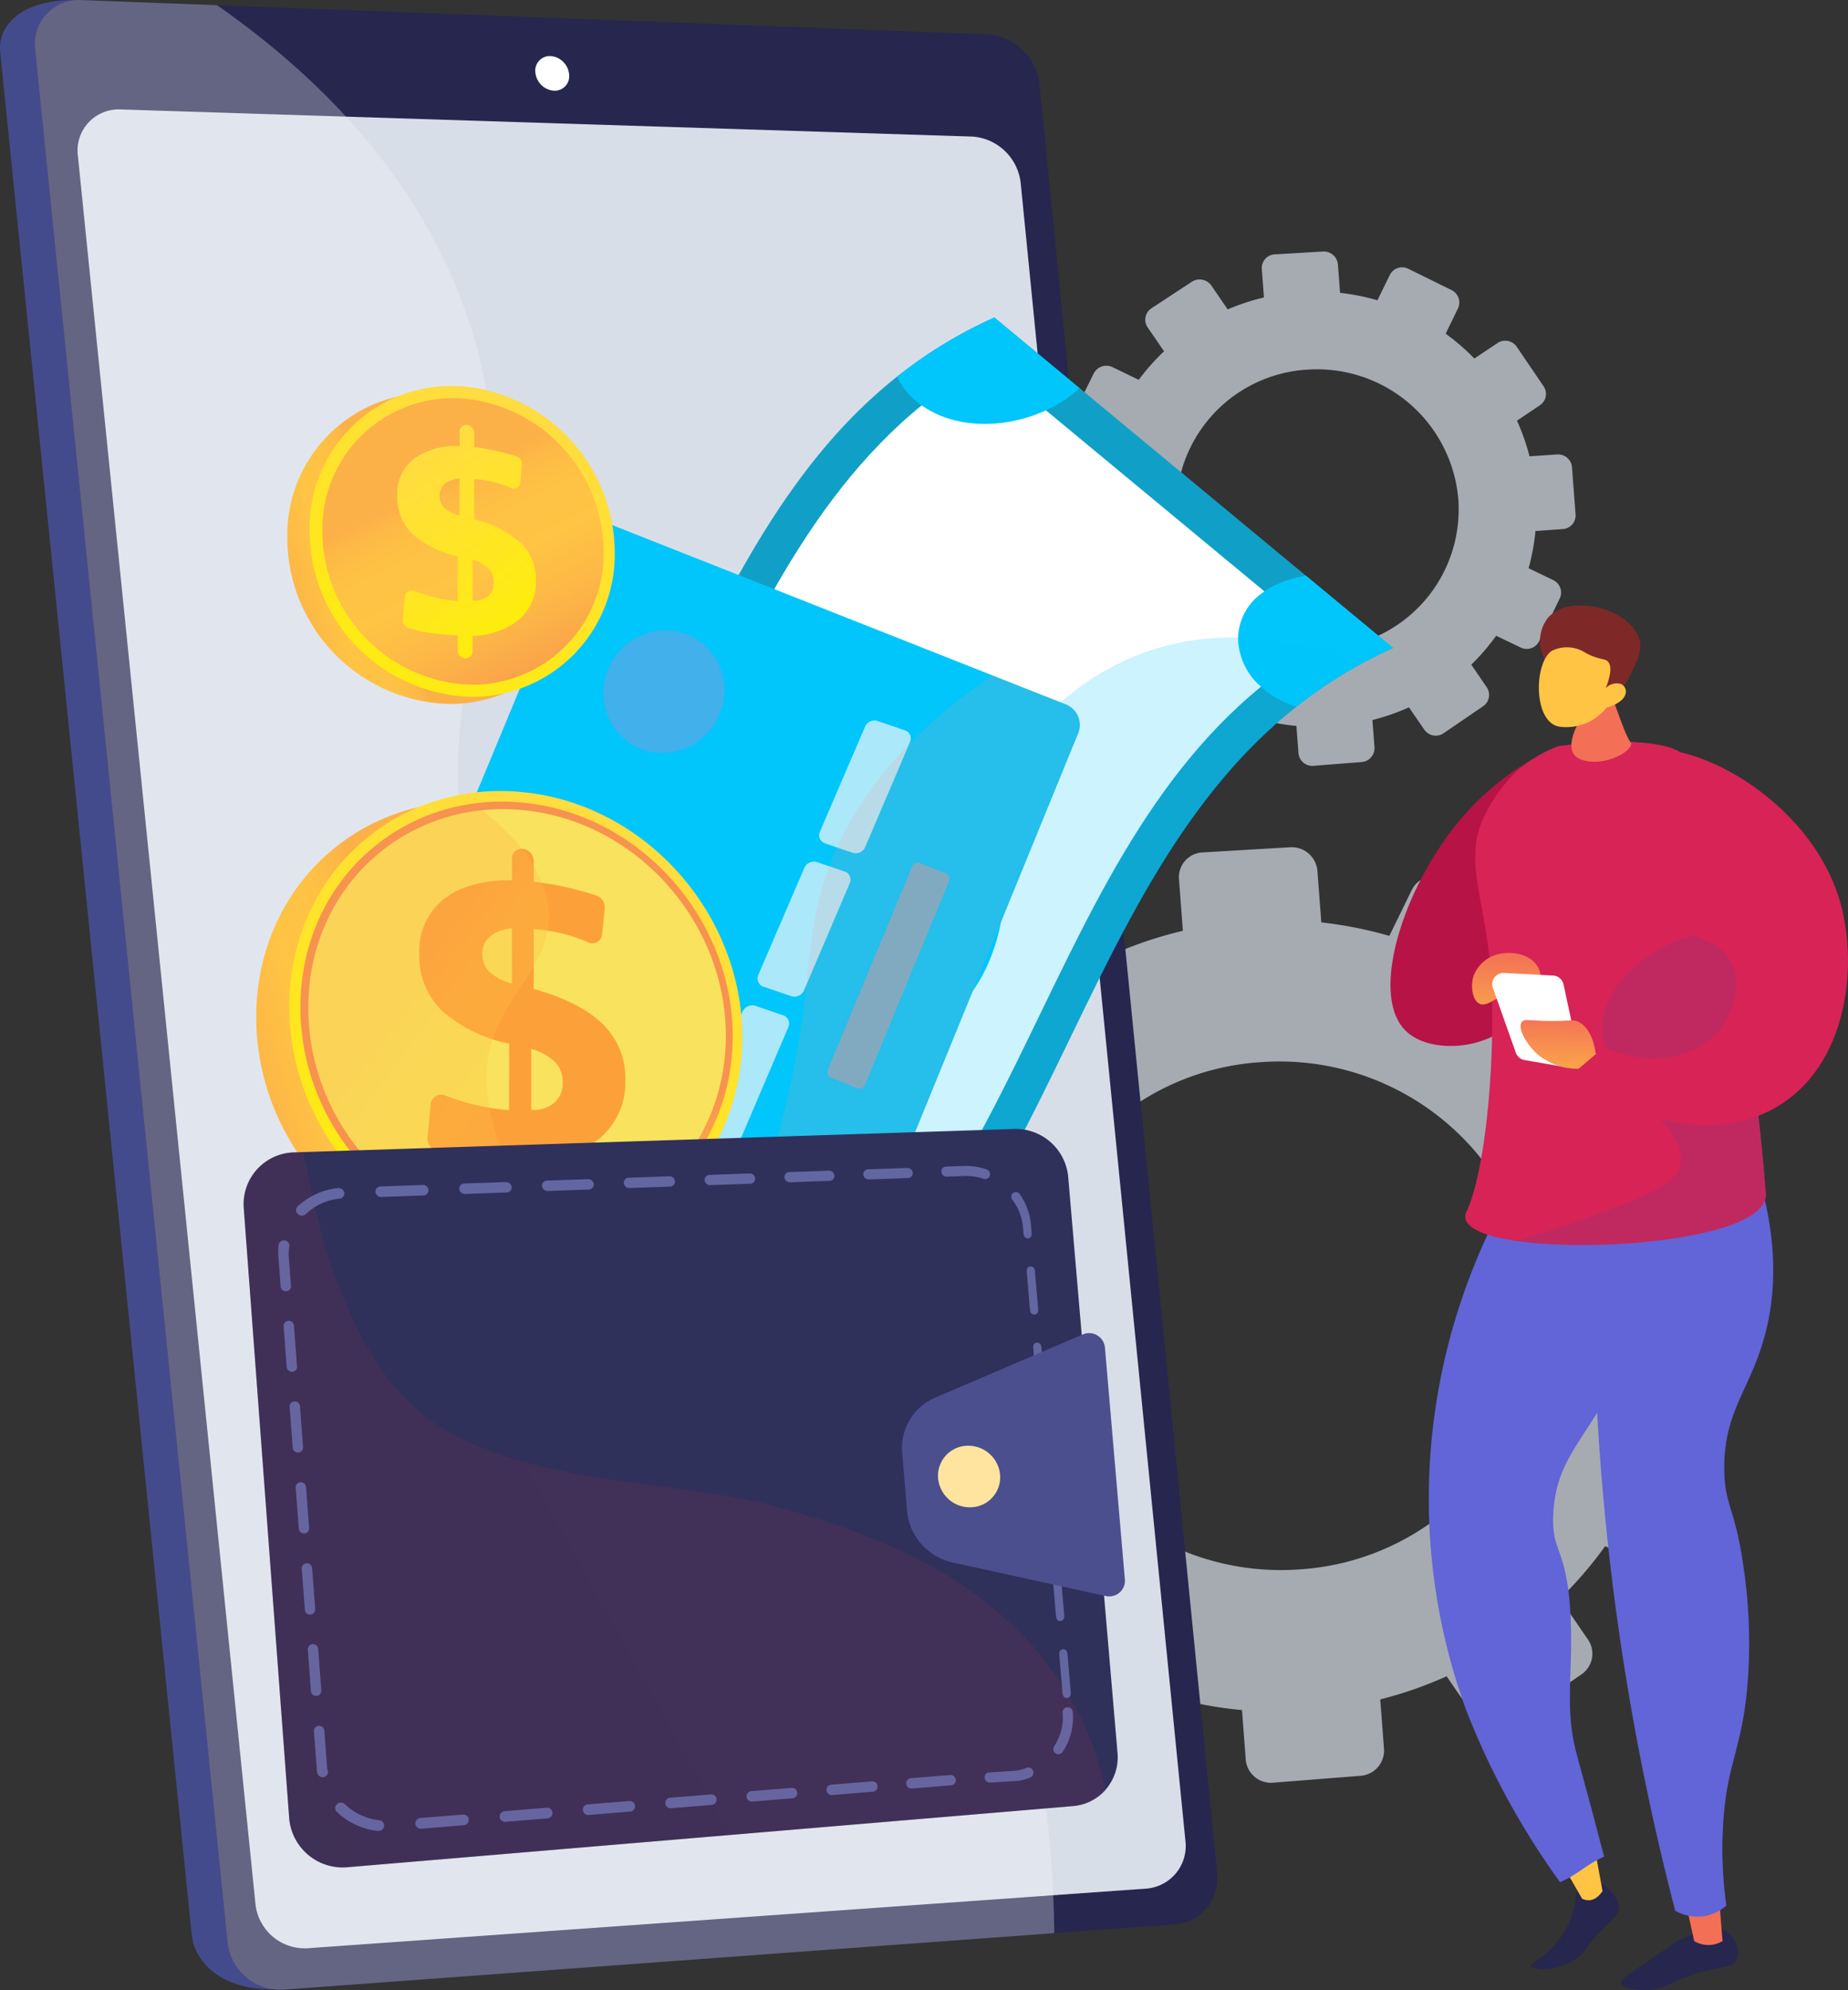 <svg xmlns="http://www.w3.org/2000/svg" xmlns:xlink="http://www.w3.org/1999/xlink" width="212.56" height="228.798" viewBox="0 0 212.56 228.798">
  <rect x="0" y="0" width="212.56" height="228.798" fill="#333333" stroke="none"/>
  <defs>
    <linearGradient id="linear-gradient" x1="-10.067" y1="0.377" x2="-9.098" y2="0.377" gradientUnits="objectBoundingBox">
      <stop offset="0" stop-color="#444b8c"/>
      <stop offset="0.996" stop-color="#26264f"/>
    </linearGradient>
    <linearGradient id="linear-gradient-2" x1="-16.722" y1="-0.187" x2="-17.573" y2="0.894" gradientUnits="objectBoundingBox">
      <stop offset="0" stop-color="#ffc444"/>
      <stop offset="0.996" stop-color="#f36f56"/>
    </linearGradient>
    <linearGradient id="linear-gradient-3" x1="-3.632" y1="1.033" x2="-3.008" y2="0.112" gradientUnits="objectBoundingBox">
      <stop offset="0" stop-color="#aa80f9"/>
      <stop offset="0.996" stop-color="#6165d7"/>
    </linearGradient>
    <linearGradient id="linear-gradient-4" x1="-7.495" y1="0.5" x2="-6.495" y2="0.5" xlink:href="#linear-gradient"/>
    <linearGradient id="linear-gradient-5" x1="-22.222" y1="1.151" x2="-21.078" y2="-0.562" xlink:href="#linear-gradient-2"/>
    <linearGradient id="linear-gradient-6" x1="-4.723" y1="1.033" x2="-3.951" y2="0.113" xlink:href="#linear-gradient-3"/>
    <linearGradient id="linear-gradient-7" x1="-4.748" y1="0.613" x2="-3.272" y2="0.054" xlink:href="#linear-gradient-3"/>
    <linearGradient id="linear-gradient-8" x1="-3.152" y1="-0.15" x2="-2.499" y2="1.079" gradientUnits="objectBoundingBox">
      <stop offset="0" stop-color="#311944"/>
      <stop offset="1" stop-color="#893976"/>
    </linearGradient>
    <linearGradient id="linear-gradient-9" x1="-8.016" y1="0.645" x2="-5.621" y2="0.084" gradientUnits="objectBoundingBox">
      <stop offset="0" stop-color="#00c6fb"/>
      <stop offset="0.996" stop-color="#00aad8"/>
      <stop offset="1" stop-color="#6165d7"/>
    </linearGradient>
    <linearGradient id="linear-gradient-10" x1="-25.409" y1="1.317" x2="-25.318" y2="-0.325" xlink:href="#linear-gradient-2"/>
    <linearGradient id="linear-gradient-11" x1="-20.377" y1="2.932" x2="-20.413" y2="6.094" xlink:href="#linear-gradient-2"/>
    <linearGradient id="linear-gradient-12" x1="-71.907" y1="29.954" x2="-71.72" y2="34.085" gradientUnits="objectBoundingBox">
      <stop offset="0" stop-color="#ffc444"/>
      <stop offset="1" stop-color="#f36f56"/>
    </linearGradient>
    <linearGradient id="linear-gradient-13" x1="-3.628" y1="-1.04" x2="-2.95" y2="0.886" xlink:href="#linear-gradient-8"/>
    <linearGradient id="linear-gradient-14" x1="-12.161" y1="1.377" x2="-12.106" y2="-0.408" xlink:href="#linear-gradient-2"/>
    <linearGradient id="linear-gradient-15" x1="-11.19" y1="1.373" x2="-11.146" y2="-0.41" xlink:href="#linear-gradient-2"/>
    <linearGradient id="linear-gradient-16" x1="1.354" y1="0.493" x2="2.385" y2="0.493" xlink:href="#linear-gradient"/>
    <linearGradient id="linear-gradient-17" x1="-16.289" y1="-24.641" x2="-13.415" y2="-8.38" xlink:href="#linear-gradient-3"/>
    <linearGradient id="linear-gradient-18" x1="-5.012" y1="-1.651" x2="-6.217" y2="-1.746" xlink:href="#linear-gradient-8"/>
    <linearGradient id="linear-gradient-19" x1="-6.045" y1="-1.725" x2="-4.355" y2="-1.672" gradientUnits="objectBoundingBox">
      <stop offset="0" stop-color="#e38ddd"/>
      <stop offset="0.004" stop-color="#e38ddd"/>
      <stop offset="1" stop-color="#00c6fb"/>
    </linearGradient>
    <linearGradient id="linear-gradient-20" x1="-41.813" y1="-20.537" x2="-38.358" y2="-18.495" gradientUnits="objectBoundingBox">
      <stop offset="0" stop-color="#f57e53"/>
      <stop offset="0.005" stop-color="#f58152"/>
      <stop offset="0.042" stop-color="#f8994d"/>
      <stop offset="0.084" stop-color="#fbac49"/>
      <stop offset="0.133" stop-color="#fdb946"/>
      <stop offset="0.196" stop-color="#fec144"/>
      <stop offset="0.318" stop-color="#ffc444"/>
      <stop offset="0.455" stop-color="#fdb946"/>
      <stop offset="0.694" stop-color="#f99c4c"/>
      <stop offset="0.996" stop-color="#f36f56"/>
    </linearGradient>
    <linearGradient id="linear-gradient-21" x1="-46.287" y1="-21.969" x2="-45.422" y2="-21.969" gradientUnits="objectBoundingBox">
      <stop offset="0" stop-color="#ff9085"/>
      <stop offset="1" stop-color="#fb6fbb"/>
    </linearGradient>
    <linearGradient id="linear-gradient-22" x1="-139.894" y1="-29.739" x2="-137.525" y2="-29.739" xlink:href="#linear-gradient-21"/>
    <linearGradient id="linear-gradient-23" x1="-140.701" y1="-29.554" x2="-138.328" y2="-29.554" xlink:href="#linear-gradient-21"/>
    <linearGradient id="linear-gradient-24" x1="-141.512" y1="-29.37" x2="-139.134" y2="-29.37" xlink:href="#linear-gradient-21"/>
    <linearGradient id="linear-gradient-25" x1="-63.644" y1="-35.848" x2="-62.963" y2="-35.848" xlink:href="#linear-gradient-21"/>
    <linearGradient id="linear-gradient-26" x1="-10.104" y1="-2.052" x2="-7.525" y2="-1.989" gradientUnits="objectBoundingBox">
      <stop offset="0" stop-color="#fb6fbb"/>
      <stop offset="1" stop-color="#ff9085"/>
    </linearGradient>
    <linearGradient id="linear-gradient-27" x1="-50.434" y1="-11.227" x2="-48.647" y2="-11.227" xlink:href="#linear-gradient-26"/>
    <linearGradient id="linear-gradient-28" x1="-40.457" y1="-7.409" x2="-38.528" y2="-7.409" xlink:href="#linear-gradient-26"/>
    <linearGradient id="linear-gradient-29" x1="-34.635" y1="-18.181" x2="-33.595" y2="-18.181" xlink:href="#linear-gradient-21"/>
    <linearGradient id="linear-gradient-30" x1="0.329" y1="0.554" x2="-0.255" y2="0.738" gradientUnits="objectBoundingBox">
      <stop offset="0" stop-color="#fcb148"/>
      <stop offset="0.052" stop-color="#fdb946"/>
      <stop offset="0.142" stop-color="#fec144"/>
      <stop offset="0.318" stop-color="#ffc444"/>
      <stop offset="0.485" stop-color="#fdb946"/>
      <stop offset="0.775" stop-color="#f99c4c"/>
      <stop offset="0.866" stop-color="#f8924f"/>
      <stop offset="1" stop-color="#f8924f"/>
    </linearGradient>
    <linearGradient id="linear-gradient-31" x1="0.727" y1="0.007" x2="0.207" y2="1.135" gradientUnits="objectBoundingBox">
      <stop offset="0" stop-color="#ffdb44"/>
      <stop offset="1" stop-color="#feef06"/>
    </linearGradient>
    <linearGradient id="linear-gradient-32" x1="0.636" y1="1.231" x2="0.531" y2="0.666" xlink:href="#linear-gradient-30"/>
    <linearGradient id="linear-gradient-33" x1="0.464" y1="0.369" x2="1.215" y2="1.306" xlink:href="#linear-gradient-30"/>
    <linearGradient id="linear-gradient-37" x1="0.409" y1="0.31" x2="0.858" y2="1.247" xlink:href="#linear-gradient-30"/>
    <linearGradient id="linear-gradient-38" x1="0.253" y1="0.019" x2="0.711" y2="1.039" xlink:href="#linear-gradient-31"/>
    <linearGradient id="linear-gradient-40" x1="3.311" y1="-0.817" x2="-0.513" y2="0.923" gradientUnits="objectBoundingBox">
      <stop offset="0" stop-color="#ab316d"/>
      <stop offset="1" stop-color="#792d3d"/>
    </linearGradient>
  </defs>
  <g id="Group_3327" data-name="Group 3327" transform="translate(-477.479 -518.831)">
    <path id="Path_6514" data-name="Path 6514" d="M1898.019,1705.208l-5.792.391a45.129,45.129,0,0,0-2.621-7.461l4.805-3.225a2.85,2.85,0,0,0,.753-3.977l-5.6-8.246a2.906,2.906,0,0,0-4.006-.8l-4.869,3.25a46.536,46.536,0,0,0-6.007-5.189l2.568-5.272a2.9,2.9,0,0,0-1.354-3.857l-9.023-4.44a2.885,2.885,0,0,0-3.878,1.29l-2.586,5.289a46.292,46.292,0,0,0-7.824-1.549l-.45-5.931a2.964,2.964,0,0,0-3.132-2.711l-10.085.595a2.858,2.858,0,0,0-2.708,3.064l.451,5.949a45.817,45.817,0,0,0-7.584,2.495l-3.4-4.959a3,3,0,0,0-4.1-.82l-8.441,5.543a2.862,2.862,0,0,0-.78,4.034l3.413,4.961a45.593,45.593,0,0,0-5.3,5.968l-5.461-2.638a2.978,2.978,0,0,0-3.97,1.321l-4.468,9.04a2.91,2.91,0,0,0,1.39,3.909l5.421,2.6a44.652,44.652,0,0,0-1.527,7.864l-6,.4a2.925,2.925,0,0,0-2.755,3.118l.764,10.073a2.974,2.974,0,0,0,3.2,2.707l5.953-.419a45.116,45.116,0,0,0,2.672,7.619l-4.9,3.269a2.886,2.886,0,0,0-.785,4.059l5.787,8.333a3,3,0,0,0,4.128.762l4.859-3.261a46.538,46.538,0,0,0,6.2,5.263l-2.54,5.2a2.886,2.886,0,0,0,1.381,3.885l9.19,4.328a2.974,2.974,0,0,0,3.934-1.374l2.506-5.146a46.318,46.318,0,0,0,8.013,1.461l.432,5.689a2.906,2.906,0,0,0,3.142,2.661l10.07-.794a2.915,2.915,0,0,0,2.69-3.113l-.43-5.672a45.812,45.812,0,0,0,7.631-2.658l3.215,4.672a2.908,2.908,0,0,0,4.033.745l8.259-5.631a2.875,2.875,0,0,0,.757-4l-3.224-4.7a45.6,45.6,0,0,0,5.2-6.049l5.153,2.473a2.881,2.881,0,0,0,3.843-1.342l4.3-8.928a2.874,2.874,0,0,0-1.345-3.833l-5.163-2.494a44.634,44.634,0,0,0,1.435-7.784l5.745-.4a2.849,2.849,0,0,0,2.645-3.06l-.749-9.874A2.9,2.9,0,0,0,1898.019,1705.208Zm-52.207-17.742a29.644,29.644,0,0,1,31.52,27.139,29.153,29.153,0,0,1-27.094,31.18,29.631,29.631,0,0,1-31.841-27.116A29.143,29.143,0,0,1,1845.812,1687.466Z" transform="translate(-1223.126 -1046.526)" fill="#d8dee8" opacity="0.7" style="mix-blend-mode: multiply;isolation: isolate"/>
    <path id="Path_6515" data-name="Path 6515" d="M2187.637,888.89l-3.184.215a24.807,24.807,0,0,0-1.441-4.1l2.642-1.773a1.567,1.567,0,0,0,.414-2.187l-3.081-4.533a1.6,1.6,0,0,0-2.2-.44l-2.677,1.787a25.585,25.585,0,0,0-3.3-2.853l1.412-2.9a1.593,1.593,0,0,0-.744-2.12l-4.961-2.441a1.586,1.586,0,0,0-2.132.709l-1.422,2.908a25.45,25.45,0,0,0-4.3-.852l-.247-3.261a1.63,1.63,0,0,0-1.722-1.491l-5.545.327a1.571,1.571,0,0,0-1.489,1.685l.248,3.271a25.2,25.2,0,0,0-4.17,1.372l-1.87-2.727a1.649,1.649,0,0,0-2.254-.451l-4.641,3.048a1.573,1.573,0,0,0-.429,2.218l1.876,2.727a25.052,25.052,0,0,0-2.912,3.281l-3-1.45a1.637,1.637,0,0,0-2.183.726l-2.457,4.97a1.6,1.6,0,0,0,.764,2.149l2.98,1.43a24.548,24.548,0,0,0-.839,4.323l-3.3.223a1.608,1.608,0,0,0-1.515,1.714l.42,5.538a1.635,1.635,0,0,0,1.757,1.488l3.273-.23a24.823,24.823,0,0,0,1.469,4.189l-2.693,1.8a1.587,1.587,0,0,0-.431,2.232l3.181,4.582a1.651,1.651,0,0,0,2.27.419l2.672-1.793a25.577,25.577,0,0,0,3.409,2.893l-1.4,2.856a1.587,1.587,0,0,0,.759,2.136l5.052,2.38a1.634,1.634,0,0,0,2.162-.755l1.378-2.829a25.457,25.457,0,0,0,4.406.8l.237,3.128a1.6,1.6,0,0,0,1.728,1.463l5.536-.437a1.6,1.6,0,0,0,1.479-1.711l-.237-3.118a25.208,25.208,0,0,0,4.2-1.461l1.768,2.569a1.6,1.6,0,0,0,2.217.41l4.541-3.1a1.58,1.58,0,0,0,.417-2.2l-1.772-2.584a25.052,25.052,0,0,0,2.861-3.325l2.833,1.36a1.584,1.584,0,0,0,2.113-.738l2.365-4.909a1.58,1.58,0,0,0-.74-2.107l-2.839-1.371a24.519,24.519,0,0,0,.789-4.279l3.158-.222a1.566,1.566,0,0,0,1.454-1.682l-.412-5.428A1.593,1.593,0,0,0,2187.637,888.89Zm-28.7-9.754a16.3,16.3,0,0,1,17.328,14.92,16.028,16.028,0,0,1-14.9,17.142,16.291,16.291,0,0,1-17.506-14.908A16.022,16.022,0,0,1,2158.936,879.136Z" transform="translate(-1531.048 -317.808)" fill="#d8dee8" opacity="0.7" style="mix-blend-mode: multiply;isolation: isolate"/>
    <g id="Group_3297" data-name="Group 3297" transform="translate(637.411 588.465)">
      <path id="Path_6516" data-name="Path 6516" d="M2774.4,3050.45c1.741,1.407,1.839,2.407,1.783,2.894-.091.786-.683,1.09-2.1,2.573-1.916,2-1.623,2.273-2.6,3-2.154,1.6-5.2,1.494-5.384.95-.129-.382,1.249-.693,2.816-2.509a9.881,9.881,0,0,0,2.067-3.823,9.176,9.176,0,0,0,.312-2.181Z" transform="translate(-2749.947 -2903.458)" fill="url(#linear-gradient)"/>
      <path id="Path_6517" data-name="Path 6517" d="M2794.929,2977.431l3.428,5.973c.825.365,1.615.181,2.347-.884l-1.337-7.262Z" transform="translate(-2776.31 -2834.727)" fill="url(#linear-gradient-2)"/>
      <path id="Path_6518" data-name="Path 6518" d="M2639.646,2094.925a71.918,71.918,0,0,0-9.853,31.23,70.907,70.907,0,0,0,4.116,29.716,88.887,88.887,0,0,0,10.779,19.724c1.959-.819,3.112-2.1,5.071-2.923-.294-1.066-1.2-4.586-1.774-6.682-.443-1.624-1.26-4.63-1.428-5.272-1.407-5.378-.3-9.414-.683-16.066-.451-7.758-2.229-6.856-1.961-11.513.4-6.954,4.34-8.578,8.864-18.644,3.1-6.89,6.349-14.127,3.36-18.083C2652.373,2091.43,2640.923,2094.562,2639.646,2094.925Z" transform="translate(-2625.181 -2028.832)" fill="url(#linear-gradient-3)"/>
      <path id="Path_6519" data-name="Path 6519" d="M2899.062,3110.141a2.862,2.862,0,0,1,1.2,3.236c-.468.977-1.66.668-4.555,1.558-3.1.953-3.715,1.916-6,1.914-.924,0-2.6-.16-2.738-.781-.1-.437.613-.871,2.953-2.443,3.322-2.232,3.288-2.295,4.03-2.637C2895.812,3110.127,2897.683,3109.264,2899.062,3110.141Z" transform="translate(-2860.432 -2957.685)" fill="url(#linear-gradient-4)"/>
      <path id="Path_6520" data-name="Path 6520" d="M2970.1,3058.974l1.273,5.814a3.146,3.146,0,0,0,3.26,0l-.468-5.814Z" transform="translate(-2936.436 -2911.249)" fill="url(#linear-gradient-5)"/>
      <path id="Path_6521" data-name="Path 6521" d="M2712.8,2096.41c-3.762-4.98-15.212-1.849-16.49-1.486a72.609,72.609,0,0,0-4.724,9.52c4.058-.8,5.819-.073,6.64.889,3.186,3.735-6.789,11.983-4.738,24.5.8,4.9,2.9,7.1,2.513,13.076-.285,4.449-1.667,6.7-2.623,9.958a26.276,26.276,0,0,0-1.038,7.261,91.33,91.33,0,0,0,9.012,15.467c1.959-.819,3.112-2.1,5.071-2.923-.294-1.066-1.2-4.586-1.774-6.683-.443-1.624-1.26-4.63-1.428-5.272-1.406-5.378-.3-9.414-.683-16.066-.452-7.758-2.229-6.856-1.961-11.513.4-6.954,4.34-8.578,8.864-18.644C2712.536,2107.6,2715.788,2100.367,2712.8,2096.41Z" transform="translate(-2681.844 -2028.832)" opacity="0.3" fill="url(#linear-gradient-6)" style="mix-blend-mode: multiply;isolation: isolate"/>
      <path id="Path_6522" data-name="Path 6522" d="M2849.686,2094.628a291.776,291.776,0,0,0,9.35,80.91,5.186,5.186,0,0,0,3.465.589,5.083,5.083,0,0,0,2.409-1.188,47.11,47.11,0,0,1-.36-9.469c.433-6.855,2.047-8.252,2.74-15.347a58.843,58.843,0,0,0-.343-13.661c-.955-7.254-2.252-7.4-2.277-11.747-.04-6.689,3.019-9.085,4.7-15.458,1.122-4.252,1.716-10.6-1.1-19.3Z" transform="translate(-2826.279 -2025.48)" fill="url(#linear-gradient-7)"/>
      <path id="Path_6523" data-name="Path 6523" d="M2595,1541.887a31.7,31.7,0,0,0-8.378,6.765c-6.791,7.777-10.991,20.574-6.626,24.761,2.97,2.849,10.013,1.986,12.438-1.4,1.785-2.487.5-5.541-.116-9.881C2591.65,1557.466,2591.674,1550.693,2595,1541.887Z" transform="translate(-2578.208 -1524.5)" fill="#b71346"/>
      <path id="Path_6524" data-name="Path 6524" d="M2762.909,1573.693c-2.514-33.146-10.532-46.714-9.831-50.742-1.009-.725-5-1.879-14.027-.69a14.973,14.973,0,0,0-4.874,2.981,14.562,14.562,0,0,0-1.124,1.193c6.345,1.2,12.808,4.811,15.134,9.929,4.03,9.787-3.454,20.726,0,29.362a40.72,40.72,0,0,0,8.186,12.321C2760.337,1577.059,2763.054,1575.6,2762.909,1573.693Z" transform="translate(-2719.75 -1506.091)" fill="url(#linear-gradient-8)"/>
      <path id="Path_6525" data-name="Path 6525" d="M2952.762,2089.953l-5.439,1.369a29.109,29.109,0,0,1,.764,13.735c-1.512,7.685-5.419,9.372-5.993,16.3-.517,6.235,2.427,7.506,3.836,15.823,1.444,8.522-.741,12.53-1.2,19.658a44.641,44.641,0,0,0,3.163,19.027,5.169,5.169,0,0,0,1.512-.927,47.11,47.11,0,0,1-.36-9.469c.433-6.855,2.047-8.252,2.74-15.347a58.839,58.839,0,0,0-.343-13.661c-.955-7.254-2.252-7.4-2.277-11.747-.04-6.689,3.019-9.085,4.7-15.458C2954.988,2105,2955.583,2098.657,2952.762,2089.953Z" transform="translate(-2910.776 -2025.48)" opacity="0.3" fill="url(#linear-gradient-9)" style="mix-blend-mode: multiply;isolation: isolate"/>
      <path id="Path_6526" data-name="Path 6526" d="M2684.165,1525.243a17.671,17.671,0,0,0-3.8,5.4c-2.111,4.84.162,8.995.844,16.9.748,8.67-.31,23.113-2.749,28.287a1.23,1.23,0,0,0-.1.674c.659,5,35.052,3.868,34.546-2.807-2.514-33.146-10.532-46.714-9.831-50.742-1.009-.725-5-1.879-14.027-.69A14.972,14.972,0,0,0,2684.165,1525.243Z" transform="translate(-2669.738 -1506.091)" fill="#d82356"/>
      <g id="Group_3296" data-name="Group 3296" transform="translate(17.072)">
        <path id="Path_6527" data-name="Path 6527" d="M2824.284,1430.837s2.221,6.972,2.94,7.81-2.887,3.032-5.651,2.043c-2.539-.908,0-4.777,0-4.777Z" transform="translate(-2816.707 -1422.99)" fill="url(#linear-gradient-10)"/>
        <g id="Group_3295" data-name="Group 3295">
          <path id="Path_6528" data-name="Path 6528" d="M2778.914,1345.723a4.359,4.359,0,0,1,.49-4.978,4.747,4.747,0,0,1,3.52-1.236c2.664-.092,5.9,1.278,6.867,3.8.57,1.495-1.156,4.366-1.432,4.885-.312.587-.806.757-1.285,1.181-.663.588-1.7,1.525-3.4,3.094a10.936,10.936,0,0,0-.456-1.839,9.649,9.649,0,0,0-1.083-2.205C2780.892,1346.636,2779.739,1347.025,2778.914,1345.723Z" transform="translate(-2778.228 -1339.504)" fill="#7f2828"/>
          <path id="Path_6529" data-name="Path 6529" d="M2784.714,1402.254a5.916,5.916,0,0,1-5.4,2.2c-3.077-.451-2.97-7.422-.876-8.735a3.916,3.916,0,0,1,3.084-.148c.62.229.813.509,1.833.864.94.326,1.22.242,1.49.509.338.335.543,1.1-.226,3.083a1.688,1.688,0,0,1,1.848-.445,1.058,1.058,0,0,1,.38.434C2787.214,1400.846,2786.409,1401.8,2784.714,1402.254Z" transform="translate(-2776.926 -1390.535)" fill="url(#linear-gradient-11)"/>
          <path id="Path_6530" data-name="Path 6530" d="M2787.012,1462.253a3.782,3.782,0,0,0,1.8.431c.057,0,.117.023.122.052a1.422,1.422,0,0,1-1.429.3c-.473-.175-.813-.664-.739-.775C2786.8,1462.21,2786.906,1462.226,2787.012,1462.253Z" transform="translate(-2785.91 -1451.684)" fill="url(#linear-gradient-12)"/>
        </g>
      </g>
      <path id="Path_6531" data-name="Path 6531" d="M2764.964,1777.64c-3.753,1.318-8.733,5.021-9.067,9.765-.513,7.287,10.339,11.285,8.893,16.391-.394,1.392-1.641,2.648-9.765,5.58-3.287,1.186-6.342,2.154-9.114,2.955,9.941,1.465,29.13-.425,28.751-5.424a192.26,192.26,0,0,0-4.509-30.014A13.956,13.956,0,0,0,2764.964,1777.64Z" transform="translate(-2731.503 -1739.305)" opacity="0.3" fill="url(#linear-gradient-13)" style="mix-blend-mode: multiply;isolation: isolate"/>
      <path id="Path_6532" data-name="Path 6532" d="M2830.146,1568.5c6.1,6.2,14.821,8.15,21.522,5.05,9.306-4.306,10.745-16.515,8.575-24.156-3.623-12.756-19.41-20.2-24.383-16.8-3.6,2.457-3.562,11.966.724,16.725,3.853,4.278,9.771,3.2,11.38,7.556,1.206,3.265-1.124,6.554-1.324,6.828-2.591,3.547-8.238,4.751-13.579,2.315Z" transform="translate(-2808.501 -1515.26)" fill="#d82356"/>
      <path id="Path_6533" data-name="Path 6533" d="M2687.644,1806.869a4.083,4.083,0,0,1,3.383-2.592c1.244-.173,3.293.109,4.109,1.736a3.864,3.864,0,0,1-1.592,4.8,2.671,2.671,0,0,0-1.469-1.663c-1.433-.45-2.675,1.418-3.734.93C2687.5,1809.692,2687.279,1808.041,2687.644,1806.869Z" transform="translate(-2678.087 -1764.306)" fill="url(#linear-gradient-14)"/>
      <path id="Path_6534" data-name="Path 6534" d="M2718.137,1841l4.7.817a1.3,1.3,0,0,0,1.5-1.558l-1.709-7.948a1.3,1.3,0,0,0-1.2-1.027l-5.625-.3a1.3,1.3,0,0,0-1.3,1.737l2.636,7.432A1.3,1.3,0,0,0,2718.137,1841Z" transform="translate(-2702.718 -1788.755)" fill="#fff"/>
      <path id="Path_6535" data-name="Path 6535" d="M2761.092,1898.07c-.385-2.767-1.552-3.492-1.974-3.7-.708-.345-1.057-.077-3.528-.116-2.208-.035-2.731-.261-3.01.116-.529.715.558,2.6,1.79,3.7a7.173,7.173,0,0,0,4.749,1.68Z" transform="translate(-2737.472 -1846.505)" fill="url(#linear-gradient-15)"/>
    </g>
    <g id="Group_3326" data-name="Group 3326" transform="translate(477.479 518.831)">
      <g id="Group_3302" data-name="Group 3302" transform="translate(0 0)">
        <g id="Group_3300" data-name="Group 3300" transform="translate(0 0)">
          <g id="Group_3299" data-name="Group 3299">
            <g id="Group_3298" data-name="Group 3298">
              <path id="Path_6536" data-name="Path 6536" d="M831.71,539.06l20.33,204.464a5.249,5.249,0,0,1-4.667,5.916l-99.054,8.3c-6.038.212-9.3-3.041-9.625-6.263L716.668,535.048c-.331-3.251,2.686-6.129,8.786-6l100.4,4.233A6.462,6.462,0,0,1,831.71,539.06Z" transform="translate(-716.643 -529.036)" fill="url(#linear-gradient-16)"/>
              <path id="Path_6537" data-name="Path 6537" d="M878.927,538.755l20.415,205.517a5.276,5.276,0,0,1-4.685,5.948l-102.694,7.528a6.111,6.111,0,0,1-6.436-5.461L763.4,534.715A5.048,5.048,0,0,1,768.729,529l104.321,3.946A6.493,6.493,0,0,1,878.927,538.755Z" transform="translate(-759.357 -528.992)" fill="#26264f"/>
              <path id="Path_6538" data-name="Path 6538" d="M929.093,683.97l18.935,190.484A4.919,4.919,0,0,1,943.642,880l-96.59,6.866a5.7,5.7,0,0,1-5.985-5.1L820.646,680.806a4.727,4.727,0,0,1,4.946-5.355l98.006,3.119A6.022,6.022,0,0,1,929.093,683.97Z" transform="translate(-811.685 -662.866)" fill="#d8dee8"/>
            </g>
            <path id="Path_6539" data-name="Path 6539" d="M1437.221,606.063a1.675,1.675,0,0,1-1.734,1.925,2.32,2.32,0,0,1-2.139-2.06,1.675,1.675,0,0,1,1.738-1.926A2.32,2.32,0,0,1,1437.221,606.063Z" transform="translate(-1371.764 -597.557)" fill="#fff"/>
          </g>
        </g>
        <g id="Group_3301" data-name="Group 3301" transform="translate(4.015)" opacity="0.3" style="mix-blend-mode: soft-light;isolation: isolate">
          <path id="Path_6540" data-name="Path 6540" d="M815.306,637.815c-10.206-30.156,7.558-45.349-2.5-73.28-5.473-15.2-16.43-26.518-28.484-34.949L768.728,529a5.048,5.048,0,0,0-5.327,5.719l22.126,217.573a6.11,6.11,0,0,0,6.435,5.461l88.662-6.5c-.279-22.718-6.05-38.886-12.469-50.38C850.517,669.285,825.874,669.041,815.306,637.815Z" transform="translate(-763.371 -528.992)" fill="#f4f7fa"/>
        </g>
      </g>
      <g id="Group_3308" data-name="Group 3308" transform="translate(40.067 36.502)">
        <g id="Group_3307" data-name="Group 3307">
          <path id="Path_6541" data-name="Path 6541" d="M1257.308,953.859l45.871,38c-39.446,17.738-34.856,71.956-74.3,89.694l-45.871-38C1222.452,1025.815,1217.862,971.6,1257.308,953.859Z" transform="translate(-1183.006 -953.859)" fill="#10a0c7"/>
          <path id="Path_6542" data-name="Path 6542" d="M1377.726,1044.507c-33.463,18.856-32.2,66.477-65.664,85.333L1273.02,1097.5c33.463-18.856,32.2-66.477,65.664-85.333Z" transform="translate(-1265.287 -1007.156)" fill="#fff"/>
          <g id="Group_3305" data-name="Group 3305">
            <g id="Group_3303" data-name="Group 3303" transform="translate(0 82.888)">
              <path id="Path_6543" data-name="Path 6543" d="M1197.678,1920.548c.172.142.323.278.479.427l.04.039a7.308,7.308,0,0,1,2.409,5.95,6.6,6.6,0,0,1-3.019,4.818,9.467,9.467,0,0,1-.872.526,12.414,12.414,0,0,1-3.913,1.269l-9.8-8.116a52.575,52.575,0,0,0,11.192-6.805A10.144,10.144,0,0,1,1197.678,1920.548Z" transform="translate(-1183.006 -1918.655)" fill="#00c6fb"/>
              <path id="Path_6544" data-name="Path 6544" d="M1619.029,2298.18a9.082,9.082,0,0,1,2.387,3.052,52.573,52.573,0,0,1-11.14,6.764l-10.024-8.3a12.951,12.951,0,0,1,2.919-2.093c.307-.166.622-.322.941-.468,4.761-2.184,10.6-2.183,14.493.716l.046.034C1618.777,2297.976,1618.909,2298.081,1619.029,2298.18Z" transform="translate(-1564.404 -2263.191)" fill="url(#linear-gradient-17)"/>
            </g>
            <g id="Group_3304" data-name="Group 3304" transform="translate(63.11)">
              <path id="Path_6545" data-name="Path 6545" d="M1928.777,953.859l9.8,8.116a12.958,12.958,0,0,1-2.919,2.092c-.308.166-.623.322-.941.468-4.713,2.161-10.464,2.195-14.358-.616-.182-.13-.331-.243-.5-.385a7.976,7.976,0,0,1-2.268-2.869A52.58,52.58,0,0,1,1928.777,953.859Z" transform="translate(-1917.585 -953.859)" fill="#00c6fb"/>
              <path id="Path_6546" data-name="Path 6546" d="M2381.969,1299.5l10.024,8.3a52.575,52.575,0,0,0-11.14,6.764,11.6,11.6,0,0,1-3.7-1.993c-.119-.1-.247-.209-.361-.314l-.041-.038a7.516,7.516,0,0,1-2.593-5.6,6.532,6.532,0,0,1,3.042-5.315,9.368,9.368,0,0,1,.865-.531A12.388,12.388,0,0,1,2381.969,1299.5Z" transform="translate(-2334.931 -1269.807)" fill="#00c6fb"/>
            </g>
          </g>
          <path id="Path_6547" data-name="Path 6547" d="M1725.338,1475.065c7.322,6.066,9.486,17.912,5.266,26.819s-13.981,10.875-21.369,4.755c-7.322-6.066-9.486-17.912-5.266-26.819S1717.95,1468.945,1725.338,1475.065Z" transform="translate(-1657.257 -1427.053)" fill="#00c6fb"/>
          <g id="Group_3306" data-name="Group 3306" transform="translate(50.466 53.036)">
            <path id="Path_6548" data-name="Path 6548" d="M1782.662,1576.79a8.176,8.176,0,0,0-4.163,2.973l-3.256-2.7.127-.224a10.86,10.86,0,0,1,1.417-1.931,9.112,9.112,0,0,1,.934-.873.9.9,0,0,0,.009-1.286l-1.343-1.351a.651.651,0,0,0-.948-.023c-.44.443-.874.941-1.271,1.429a19.86,19.86,0,0,0-1.508,2.12l-1.138-.943a.632.632,0,0,0-.99.137.9.9,0,0,0,.216,1.141l1.162.963a9.865,9.865,0,0,0-1.14,5.336,5.931,5.931,0,0,0,2.2,4.054,4.23,4.23,0,0,0,3.8,1.088,7.986,7.986,0,0,0,3.962-2.925l3.617,3.014a14.515,14.515,0,0,1-1.6,2.269,13.113,13.113,0,0,1-1.222,1.237.974.974,0,0,0,0,1.366l1.737,1.715a.643.643,0,0,0,.958-.009,16.535,16.535,0,0,0,1.241-1.53,22.666,22.666,0,0,0,1.527-2.463l.175-.328,1.238,1.026a.586.586,0,0,0,.957-.159l.006-.012a.968.968,0,0,0-.25-1.157l-1.255-1.04a11.81,11.81,0,0,0,.977-4.061,8.335,8.335,0,0,0-.079-1.624,6.5,6.5,0,0,0-2.35-4.19A4.181,4.181,0,0,0,1782.662,1576.79Zm-.96,5.818a3.242,3.242,0,0,1,1.485-.992,1.563,1.563,0,0,1,1.337.4,2.347,2.347,0,0,1,.854,1.472,3.106,3.106,0,0,1-.353,1.87Zm-5.5-.775a1.33,1.33,0,0,1-1.2-.332,2.023,2.023,0,0,1-.729-1.321,3.683,3.683,0,0,1,.273-1.774l2.99,2.477A2.734,2.734,0,0,1,1776.2,1581.833Z" transform="translate(-1770.413 -1571.183)" fill="#fff"/>
          </g>
          <path id="Path_6549" data-name="Path 6549" d="M1313.348,1383.335l.149.124c-39.446,17.738-34.856,71.956-74.3,89.694l-44.9-37.2a57.5,57.5,0,0,1,7.063-.325,53.767,53.767,0,0,1,9.567,1.025,64.85,64.85,0,0,1,12.727,3.982c23.053,9.782,29.678,1.546,33.674-12.365,1.1-3.688,2.045-7.747,3.193-11.874.506-1.815,1.071-3.644,1.7-5.46a67.074,67.074,0,0,1,4.517-10.321c5.871-11.14,16.177-18.678,28.924-18.341a35.859,35.859,0,0,1,7.1.825,18.51,18.51,0,0,0,1.961.31A49.326,49.326,0,0,0,1313.348,1383.335Z" transform="translate(-1193.324 -1345.459)" fill="#00c6fb" opacity="0.2" style="mix-blend-mode: multiply;isolation: isolate"/>
        </g>
      </g>
      <g id="Group_3319" data-name="Group 3319" transform="translate(34.435 60.193)">
        <path id="Path_6550" data-name="Path 6550" d="M1204.651,1269.628a2.531,2.531,0,0,1,1.575,3.222l-31.69,77.922a3.2,3.2,0,0,1-3.854,1.691L1119.059,1331a3.1,3.1,0,0,1-1.386-3.874l31.955-76.7a2.625,2.625,0,0,1,3.391-1.224Z" transform="translate(-1117.455 -1247.336)" fill="url(#linear-gradient-18)"/>
        <path id="Path_6551" data-name="Path 6551" d="M1206.9,1250.366a2.549,2.549,0,0,1,1.584,3.248l-32.277,78.915a2.7,2.7,0,0,1-3.577,1.352l-51.947-21.588a2.613,2.613,0,0,1-1.487-3.424l32.3-77.811a2.645,2.645,0,0,1,3.416-1.237Z" transform="translate(-1118.859 -1229.616)" fill="url(#linear-gradient-19)"/>
        <g id="Group_3309" data-name="Group 3309" transform="translate(38.132 22.649)" opacity="0.7">
          <path id="Path_6552" data-name="Path 6552" d="M1572.214,2072.791l-5.468,12.807a1.247,1.247,0,0,1-1.513.68l-3.225-1.082a1.026,1.026,0,0,1-.623-1.4l5.508-12.8a1.235,1.235,0,0,1,1.5-.666l3.2,1.078A1.018,1.018,0,0,1,1572.214,2072.791Z" transform="translate(-1561.296 -2020.697)" fill="#f4f7fa"/>
          <path id="Path_6553" data-name="Path 6553" d="M1657.618,1876.9l-5.368,12.573a1.228,1.228,0,0,1-1.495.663l-3.193-1.077a1.013,1.013,0,0,1-.621-1.377l5.407-12.566a1.217,1.217,0,0,1,1.483-.649l3.166,1.072A1.006,1.006,0,0,1,1657.618,1876.9Z" transform="translate(-1639.504 -1841.659)" fill="#f4f7fa"/>
          <path id="Path_6554" data-name="Path 6554" d="M1741.461,1684.564l-5.271,12.345a1.209,1.209,0,0,1-1.476.647l-3.162-1.072a1,1,0,0,1-.619-1.357l5.309-12.338a1.2,1.2,0,0,1,1.465-.633l3.135,1.067A.994.994,0,0,1,1741.461,1684.564Z" transform="translate(-1716.282 -1665.87)" fill="#f4f7fa"/>
          <path id="Path_6555" data-name="Path 6555" d="M1823.785,1495.687l-5.176,12.123a1.19,1.19,0,0,1-1.458.63l-3.131-1.066a.989.989,0,0,1-.616-1.337l5.213-12.116a1.18,1.18,0,0,1,1.448-.617l3.105,1.062A.982.982,0,0,1,1823.785,1495.687Z" transform="translate(-1791.669 -1493.242)" fill="#f4f7fa"/>
        </g>
        <g id="Group_3315" data-name="Group 3315" transform="translate(20.134 69.916)">
          <path id="Path_6556" data-name="Path 6556" d="M1365.276,2049.115l-2.579,6.074a2.292,2.292,0,0,1-3,1.121l-6.442-2.663a2.221,2.221,0,0,1-1.282-2.888l2.6-6.049a2.291,2.291,0,0,1,2.991-1.11l6.418,2.638A2.222,2.222,0,0,1,1365.276,2049.115Z" transform="translate(-1351.803 -2043.416)" fill="url(#linear-gradient-20)"/>
          <path id="Path_6557" data-name="Path 6557" d="M1373.134,2057.556l-2.216,5.216a2.112,2.112,0,0,1-2.772,1.034l-5.532-2.286a2.046,2.046,0,0,1-1.184-2.665l2.234-5.2a2.111,2.111,0,0,1,2.761-1.025l5.514,2.267A2.047,2.047,0,0,1,1373.134,2057.556Zm-11.431,1.412a1.762,1.762,0,0,0,1.02,2.295l5.531,2.286a1.819,1.819,0,0,0,2.387-.89l2.217-5.216a1.763,1.763,0,0,0-1.029-2.287l-5.515-2.268a1.818,1.818,0,0,0-2.378.883Z" transform="translate(-1360.462 -2051.684)" fill="url(#linear-gradient-21)"/>
          <g id="Group_3313" data-name="Group 3313" transform="translate(2.754 1.3)">
            <g id="Group_3310" data-name="Group 3310">
              <path id="Path_6558" data-name="Path 6558" d="M1385.46,2067.838l3.7-8.634Z" transform="translate(-1385.323 -2059.148)" fill="#f4f7fa"/>
              <path id="Path_6559" data-name="Path 6559" d="M1387.834,2058.662l-3.7,8.634-.275-.114,3.7-8.633Z" transform="translate(-1383.861 -2058.549)" fill="url(#linear-gradient-22)"/>
            </g>
            <g id="Group_3311" data-name="Group 3311" transform="translate(2.079 0.852)">
              <path id="Path_6560" data-name="Path 6560" d="M1409.664,2077.767l3.693-8.641Z" transform="translate(-1409.526 -2069.07)" fill="#f4f7fa"/>
              <path id="Path_6561" data-name="Path 6561" d="M1412.03,2068.583l-3.692,8.641-.275-.114,3.693-8.64Z" transform="translate(-1408.063 -2068.47)" fill="url(#linear-gradient-23)"/>
            </g>
            <g id="Group_3312" data-name="Group 3312" transform="translate(4.16 1.705)">
              <path id="Path_6562" data-name="Path 6562" d="M1433.887,2087.7l3.687-8.647Z" transform="translate(-1433.749 -2078.999)" fill="#f4f7fa"/>
              <path id="Path_6563" data-name="Path 6563" d="M1436.247,2078.512l-3.686,8.648-.275-.114,3.687-8.647Z" transform="translate(-1432.285 -2078.4)" fill="url(#linear-gradient-24)"/>
            </g>
          </g>
          <g id="Group_3314" data-name="Group 3314" transform="translate(2.459 2.967)">
            <path id="Path_6564" data-name="Path 6564" d="M1390.489,2083.275l-1.029,2.418a1.277,1.277,0,0,1-1.673.623l-4.828-1.993a1.237,1.237,0,0,1-.716-1.607l1.035-2.411a1.278,1.278,0,0,1,1.669-.62l4.82,1.985A1.239,1.239,0,0,1,1390.489,2083.275Z" transform="translate(-1382.003 -2079.441)" fill="#fec045"/>
            <path id="Path_6565" data-name="Path 6565" d="M1389.048,2081.84l-1.029,2.418a1.421,1.421,0,0,1-1.865.695l-4.829-1.993a1.376,1.376,0,0,1-.8-1.792l1.035-2.411a1.422,1.422,0,0,1,1.861-.691l4.82,1.984A1.379,1.379,0,0,1,1389.048,2081.84Zm-8.245-.559a1.093,1.093,0,0,0,.633,1.422l4.828,1.993a1.128,1.128,0,0,0,1.48-.552l1.029-2.417a1.1,1.1,0,0,0-.638-1.421l-4.82-1.984a1.128,1.128,0,0,0-1.477.549Z" transform="translate(-1380.425 -2077.949)" fill="url(#linear-gradient-25)"/>
          </g>
        </g>
        <path id="Path_6566" data-name="Path 6566" d="M1521.513,1486.678c-1.882,6.848-3.549,11.018-7.121,15.017a32.75,32.75,0,0,1-14.836,9.176l20.943,8.7a2.7,2.7,0,0,0,3.577-1.352l32.277-78.915a2.549,2.549,0,0,0-1.584-3.248l-8.323-3.3c-12.693,8.65-17.483,17.474-19.478,24.089C1524.556,1464.845,1525.984,1470.412,1521.513,1486.678Z" transform="translate(-1466.729 -1415.311)" opacity="0.15" fill="url(#linear-gradient-26)" style="mix-blend-mode: multiply;isolation: isolate"/>
        <g id="Group_3316" data-name="Group 3316" transform="translate(49.046 38.986)" opacity="0.42" style="mix-blend-mode: multiply;isolation: isolate">
          <path id="Path_6567" data-name="Path 6567" d="M1699.939,2079.478l-7.289,17.665a.687.687,0,0,1-.907.341l-2.964-1.225a.686.686,0,0,1-.4-.881l7.316-17.635a.683.683,0,0,1,.9-.335l2.943,1.2A.678.678,0,0,1,1699.939,2079.478Z" transform="translate(-1688.332 -2043.506)" fill="url(#linear-gradient-27)"/>
          <path id="Path_6568" data-name="Path 6568" d="M1838.234,1685.495l-9.7,23.5a.69.69,0,0,1-.906.343l-2.964-1.206a.679.679,0,0,1-.4-.874L1834,1683.8a.685.685,0,0,1,.9-.335l2.938,1.178A.668.668,0,0,1,1838.234,1685.495Z" transform="translate(-1812.542 -1683.406)" fill="url(#linear-gradient-28)"/>
        </g>
        <path id="Path_6569" data-name="Path 6569" d="M1534.223,1372.788a6.921,6.921,0,0,1,3.684,9.2,7.1,7.1,0,0,1-9.1,3.959,6.923,6.923,0,0,1-3.715-9.078A7.1,7.1,0,0,1,1534.223,1372.788Z" transform="translate(-1489.591 -1360.049)" opacity="0.26" fill="url(#linear-gradient-29)" style="mix-blend-mode: multiply;isolation: isolate"/>
        <g id="Group_3318" data-name="Group 3318" transform="translate(27.128 61.567)" opacity="0.53">
          <path id="Path_6570" data-name="Path 6570" d="M1458.753,2011.339a1.135,1.135,0,0,1-.614,1.47,1.106,1.106,0,0,1-1.465-.6,1.135,1.135,0,0,1,.626-1.465A1.107,1.107,0,0,1,1458.753,2011.339Z" transform="translate(-1454.586 -2005.124)" fill="#f4f7fa"/>
          <g id="Group_3317" data-name="Group 3317">
            <path id="Path_6571" data-name="Path 6571" d="M1442.81,1950.869a.406.406,0,0,1-.221.227.424.424,0,0,1-.551-.225,6.41,6.41,0,0,0-8.244-3.367.422.422,0,0,1-.549-.224.411.411,0,0,1,.242-.533,7.267,7.267,0,0,1,9.315,3.8A.416.416,0,0,1,1442.81,1950.869Z" transform="translate(-1433.218 -1946.241)" fill="#f4f7fa"/>
            <path id="Path_6572" data-name="Path 6572" d="M1447.816,1968.813a.413.413,0,0,1-.224.229.424.424,0,0,1-.554-.226,4.7,4.7,0,0,0-6.083-2.486.423.423,0,0,1-.552-.226.418.418,0,0,1,.242-.541,5.553,5.553,0,0,1,7.167,2.928A.419.419,0,0,1,1447.816,1968.813Z" transform="translate(-1439.758 -1963.537)" fill="#f4f7fa"/>
            <path id="Path_6573" data-name="Path 6573" d="M1452.888,1987.022a.425.425,0,0,1-.785,0,2.987,2.987,0,0,0-3.9-1.593.419.419,0,1,1-.315-.777,3.863,3.863,0,0,1,2.927,0,3.778,3.778,0,0,1,2.066,2.043A.425.425,0,0,1,1452.888,1987.022Z" transform="translate(-1446.385 -1981.092)" fill="#f4f7fa"/>
          </g>
        </g>
      </g>
      <g id="Group_3321" data-name="Group 3321" transform="translate(29.471 90.948)">
        <path id="Path_6574" data-name="Path 6574" d="M1111.78,1630.029c0,14.1-11.023,25.187-25.112,24.754-14.662-.45-26.994-13.113-26.994-28.267s12.332-26.154,26.994-24.627C1100.757,1603.356,1111.78,1615.931,1111.78,1630.029Z" transform="translate(-1059.674 -1600.532)" fill="url(#linear-gradient-30)"/>
        <path id="Path_6575" data-name="Path 6575" d="M1156.093,1615.88c0,14.1-11.023,25.187-25.112,24.754-14.662-.45-26.994-13.113-26.994-28.267s12.331-26.154,26.994-24.627C1145.07,1589.207,1156.093,1601.783,1156.093,1615.88Z" transform="translate(-1100.18 -1587.599)" fill="url(#linear-gradient-31)"/>
        <path id="Path_6576" data-name="Path 6576" d="M1168.537,1628.739c0,13.476-10.547,24.06-24.006,23.624-13.981-.453-25.72-12.538-25.72-26.976s11.739-24.941,25.72-23.508C1157.99,1603.257,1168.537,1615.263,1168.537,1628.739Z" transform="translate(-1113.73 -1600.532)" fill="url(#linear-gradient-32)"/>
        <path id="Path_6577" data-name="Path 6577" d="M1177.4,1637.92c0,13.032-10.206,23.253-23.214,22.817-13.5-.453-24.813-12.125-24.813-26.055s11.317-24.076,24.813-22.709C1167.19,1613.29,1177.4,1624.888,1177.4,1637.92Z" transform="translate(-1123.38 -1609.766)" fill="#f9e25d"/>
        <g id="Group_3320" data-name="Group 3320" transform="translate(18.76 6.635)">
          <path id="Path_6578" data-name="Path 6578" d="M1289.938,1664.829h0a1.419,1.419,0,0,1,1.252,1.392v2.4a35.273,35.273,0,0,1,4.158.721q1.535.361,3.05.859a1.4,1.4,0,0,1,.956,1.44l-.295,3.009a1.128,1.128,0,0,1-1.61.936,17.364,17.364,0,0,0-2.046-.762,18.561,18.561,0,0,0-3.859-.721l-.354-.029v6.871c3.611,1.01,6.263,2.369,7.977,4.079a8.624,8.624,0,0,1,2.555,6.367,8.383,8.383,0,0,1-2.826,6.62q-2.845,2.507-7.994,2.815v2.648a1.2,1.2,0,0,1-1.254,1.224h-.022a1.331,1.331,0,0,1-1.258-1.328v-2.612l-.558-.025a36.65,36.65,0,0,1-4.631-.494,30.117,30.117,0,0,1-3.2-.736,1.379,1.379,0,0,1-1-1.426l.347-3.868a1.223,1.223,0,0,1,1.71-1.009,25.12,25.12,0,0,0,2.815.924,24.671,24.671,0,0,0,4.5.752l.022-7.644a16.557,16.557,0,0,1-7.766-3.811,8.726,8.726,0,0,1-2.573-6.485,7.581,7.581,0,0,1,2.789-6.3c1.847-1.467,4.474-2.2,7.862-2.2v-2.453A1.133,1.133,0,0,1,1289.938,1664.829Zm-1.257,9.172a4.233,4.233,0,0,0-2.5.883,2.575,2.575,0,0,0-.9,2.063,2.769,2.769,0,0,0,.831,2.05,5.889,5.889,0,0,0,2.572,1.312Zm2.222,13.841v7.009a3.877,3.877,0,0,0,2.681-.833,3,3,0,0,0,.933-2.359,3.224,3.224,0,0,0-.867-2.307A6.365,6.365,0,0,0,1290.9,1687.842Z" transform="translate(-1278.03 -1664.823)" fill="#fca139"/>
        </g>
        <path id="Path_6579" data-name="Path 6579" d="M1149.98,1642.465c.784-7.746,7.9-11.026,6.974-18.151-.573-4.392-3.9-8.093-7.615-10.983-11.263,1.181-19.972,10.507-19.972,22.7,0,13.929,11.317,25.6,24.813,26.055a23.431,23.431,0,0,0,3.835-.187C1152.656,1656.57,1149.307,1649.12,1149.98,1642.465Z" transform="translate(-1123.38 -1611.12)" opacity="0.3" fill="url(#linear-gradient-33)" style="mix-blend-mode: multiply;isolation: isolate"/>
      </g>
      <g id="Group_3323" data-name="Group 3323" transform="translate(33.049 44.385)">
        <path id="Path_6580" data-name="Path 6580" d="M1136.421,1074.2a16.349,16.349,0,0,1-16.913,16.672,19.142,19.142,0,0,1-18.181-19.038,16.3,16.3,0,0,1,18.181-16.587A19.267,19.267,0,0,1,1136.421,1074.2Z" transform="translate(-1101.327 -1054.329)" fill="url(#linear-gradient-30)"/>
        <path id="Path_6581" data-name="Path 6581" d="M1166.266,1064.667a16.349,16.349,0,0,1-16.913,16.672,19.142,19.142,0,0,1-18.181-19.038,16.3,16.3,0,0,1,18.181-16.587A19.267,19.267,0,0,1,1166.266,1064.667Z" transform="translate(-1128.608 -1045.619)" fill="url(#linear-gradient-31)"/>
        <path id="Path_6582" data-name="Path 6582" d="M1174.647,1073.327a15.6,15.6,0,0,1-16.168,15.911,18.272,18.272,0,0,1-17.323-18.169,15.56,15.56,0,0,1,17.323-15.833A18.385,18.385,0,0,1,1174.647,1073.327Z" transform="translate(-1137.734 -1054.329)" fill="url(#linear-gradient-32)"/>
        <path id="Path_6583" data-name="Path 6583" d="M1180.614,1079.511a15.068,15.068,0,0,1-15.635,15.367,17.649,17.649,0,0,1-16.712-17.548,15.029,15.029,0,0,1,16.712-15.295A17.756,17.756,0,0,1,1180.614,1079.511Z" transform="translate(-1144.234 -1060.549)" fill="url(#linear-gradient-37)"/>
        <g id="Group_3322" data-name="Group 3322" transform="translate(12.635 4.469)">
          <path id="Path_6584" data-name="Path 6584" d="M1256.413,1097.635h0a.956.956,0,0,1,.844.938v1.616a23.757,23.757,0,0,1,2.8.486q1.034.243,2.054.578a.945.945,0,0,1,.644.97l-.2,2.026a.759.759,0,0,1-1.084.63,11.734,11.734,0,0,0-1.378-.513,12.5,12.5,0,0,0-2.6-.486l-.238-.02v4.628a12.16,12.16,0,0,1,5.373,2.747,5.808,5.808,0,0,1,1.721,4.289,5.646,5.646,0,0,1-1.9,4.458,8.683,8.683,0,0,1-5.384,1.9v1.783a.811.811,0,0,1-.844.824h-.015a.9.9,0,0,1-.847-.894v-1.76l-.376-.017a24.708,24.708,0,0,1-3.119-.333,20.316,20.316,0,0,1-2.155-.5.929.929,0,0,1-.676-.96l.234-2.6a.824.824,0,0,1,1.152-.68,16.923,16.923,0,0,0,1.9.622,16.6,16.6,0,0,0,3.031.506l.015-5.148a11.151,11.151,0,0,1-5.231-2.567,5.877,5.877,0,0,1-1.733-4.368,5.106,5.106,0,0,1,1.878-4.242,8.331,8.331,0,0,1,5.3-1.479v-1.652A.763.763,0,0,1,1256.413,1097.635Zm-.846,6.178a2.851,2.851,0,0,0-1.687.595,1.735,1.735,0,0,0-.605,1.389,1.865,1.865,0,0,0,.56,1.38,3.967,3.967,0,0,0,1.732.884Zm1.5,9.322v4.721a2.612,2.612,0,0,0,1.806-.561,2.021,2.021,0,0,0,.629-1.589,2.171,2.171,0,0,0-.584-1.554A4.287,4.287,0,0,0,1257.063,1113.134Z" transform="translate(-1248.393 -1097.631)" fill="url(#linear-gradient-38)"/>
        </g>
        <path id="Path_6585" data-name="Path 6585" d="M1162.15,1082.571c.528-5.217,5.323-7.426,4.7-12.225-.386-2.958-2.628-5.451-5.129-7.4a15.031,15.031,0,0,0-13.451,15.292,17.649,17.649,0,0,0,16.712,17.548,15.8,15.8,0,0,0,2.583-.126C1163.952,1092.071,1161.7,1087.054,1162.15,1082.571Z" transform="translate(-1144.234 -1061.46)" opacity="0.3" fill="url(#linear-gradient-33)" style="mix-blend-mode: multiply;isolation: isolate"/>
      </g>
      <g id="Group_3325" data-name="Group 3325" transform="translate(28.012 129.796)">
        <path id="Path_6586" data-name="Path 6586" d="M1137.55,2045.333l5.659,66.074a5.688,5.688,0,0,1-1.458,4.452,5.6,5.6,0,0,1-3.635,1.777l-83.362,7.021a6.177,6.177,0,0,1-6.808-5.581l-5.238-70.3a5.957,5.957,0,0,1,5.89-6.3l82.845-2.694A6.072,6.072,0,0,1,1137.55,2045.333Z" transform="translate(-1042.692 -2039.779)" fill="#2f315b"/>
        <path id="Path_6587" data-name="Path 6587" d="M1141.843,2144.224a5.686,5.686,0,0,1-3.669,1.776l-83.392,7.021a6.2,6.2,0,0,1-6.836-5.58l-5.238-70.3a5.957,5.957,0,0,1,5.89-6.3l.965-.031c.35,1.814.819,3.852,1.267,5.806.062.272.126.565.187.826.52,2.256.966,4.112,1.045,4.351,2.6,7.784,6.275,16.728,14.039,21.08,11.864,6.654,26.886,5.459,39.363,9.1,8.217,2.4,16.652,5.643,23.189,11.071a38.181,38.181,0,0,1,11.165,14.579A39.745,39.745,0,0,1,1141.843,2144.224Z" transform="translate(-1042.692 -2068.145)" opacity="0.2" fill="url(#linear-gradient-40)" style="mix-blend-mode: multiply;isolation: isolate"/>
        <g id="Group_3324" data-name="Group 3324" transform="translate(3.984 4.253)" opacity="0.7">
          <path id="Path_6588" data-name="Path 6588" d="M1173.84,2160.007h0l-2.872.177a.619.619,0,0,1-.643-.57.551.551,0,0,1,.54-.595l2.866-.189h0a4.673,4.673,0,0,0,1.428-.345.576.576,0,0,1,.746.346.633.633,0,0,1-.368.788A5.491,5.491,0,0,1,1173.84,2160.007Zm-7.373.488-4.52.37a.595.595,0,1,1-.1-1.186l4.52-.366a.593.593,0,1,1,.1,1.182Zm-9.067.742-4.574.375a.6.6,0,1,1-.1-1.193l4.574-.371a.6.6,0,1,1,.1,1.189Zm-9.175.751-4.629.379a.6.6,0,1,1-.1-1.2l4.628-.375a.6.6,0,1,1,.1,1.2Zm-9.285.76-4.685.384a.606.606,0,1,1-.1-1.208l4.684-.38a.6.6,0,1,1,.1,1.2Zm-9.4.769-4.742.388a.61.61,0,1,1-.1-1.215l4.741-.384a.608.608,0,1,1,.1,1.211Zm-9.513.779-4.8.393a.622.622,0,0,1-.683-.56.629.629,0,0,1,.588-.663l4.8-.389a.612.612,0,1,1,.1,1.219Zm-9.629.788-4.859.4a.627.627,0,0,1-.69-.563.635.635,0,0,1,.6-.667l4.859-.394a.625.625,0,0,1,.686.561A.632.632,0,0,1,1110.4,2165.084Zm-9.747.655a.659.659,0,0,1-.131,0,8.114,8.114,0,0,1-4.707-2.188.6.6,0,0,1,.011-.878.675.675,0,0,1,.922,0,6.806,6.806,0,0,0,3.943,1.836.616.616,0,0,1,.559.687A.647.647,0,0,1,1100.653,2165.739Zm78.209-8.824a.59.59,0,0,1-.54-.912,6.009,6.009,0,0,0,.977-3.854.58.58,0,0,1,.534-.63.592.592,0,0,1,.633.54,7.169,7.169,0,0,1-1.164,4.6A.581.581,0,0,1,1178.862,2156.914Zm-84.6,2.64a.638.638,0,0,1-.706-.533c-.01-.091-.029-.17-.036-.263l-.332-4.433a.6.6,0,0,1,.549-.669.584.584,0,0,1,.642.566l.333,4.429c.006.077.079.146.088.222a.6.6,0,0,1-.547.679C1094.239,2159.552,1094.265,2159.554,1094.257,2159.554Zm85.55-9.1c-.322.025-.5-.216-.523-.539l-.377-4.43c-.027-.323.1-.6.424-.627s.5.218.523.541l.377,4.426C1180.259,2150.148,1180.13,2150.43,1179.807,2150.455Zm-86.333-.244a.587.587,0,0,1-.642-.568l-.35-4.677a.6.6,0,1,1,1.191-.094l.351,4.672A.593.593,0,0,1,1093.474,2150.211Zm85.581-8.608c-.322.022-.5-.219-.523-.542l-.376-4.421c-.027-.322.1-.6.424-.622s.5.222.523.543l.376,4.417C1179.506,2141.3,1179.377,2141.58,1179.055,2141.6Zm-86.282-.737a.59.59,0,0,1-.642-.571l-.35-4.667a.584.584,0,0,1,.549-.658.592.592,0,0,1,.641.572l.35,4.662A.587.587,0,0,1,1092.773,2140.865Zm85.531-8.1c-.322.021-.5-.223-.523-.545l-.375-4.412c-.027-.321.1-.6.424-.617s.5.225.522.546l.375,4.408C1178.754,2132.47,1178.625,2132.747,1178.3,2132.768Zm-86.23-1.228a.6.6,0,0,1-.641-.574l-.349-4.656a.578.578,0,0,1,.549-.652.6.6,0,0,1,.64.575l.349,4.652A.581.581,0,0,1,1092.074,2131.54Zm85.48-7.589c-.322.019-.5-.227-.523-.548l-.374-4.4c-.027-.321.1-.594.424-.612s.495.229.522.549l.374,4.4C1178,2123.658,1177.875,2123.933,1177.554,2123.952Zm-86.178-1.716a.6.6,0,0,1-.641-.577l-.348-4.646a.573.573,0,0,1,.549-.646.6.6,0,0,1,.64.579l.348,4.642A.575.575,0,0,1,1091.376,2122.236Zm85.43-7.082c-.322.017-.5-.23-.523-.551l-.373-4.394c-.027-.32.1-.591.424-.606s.495.232.522.552l.374,4.39C1177.256,2114.865,1177.127,2115.137,1176.806,2115.154Zm-86.126-2.2a.6.6,0,0,1-.64-.58l-.347-4.636a.567.567,0,0,1,.549-.64.6.6,0,0,1,.639.582l.348,4.632A.57.57,0,0,1,1090.679,2112.951Zm85.38-6.577c-.321.015-.5-.233-.522-.553l-.373-4.384c-.027-.319.1-.587.424-.6s.495.236.522.555l.373,4.381C1176.509,2106.089,1176.38,2106.358,1176.059,2106.373Zm-86.074-2.687a.606.606,0,0,1-.64-.583l-.261-3.481a7.172,7.172,0,0,1,.026-1.244.629.629,0,0,1,.714-.531.6.6,0,0,1,.523.681,6,6,0,0,0-.076,1.044l.261,3.478A.564.564,0,0,1,1089.985,2103.686Zm85.329-6.075c-.321.013-.495-.237-.522-.556l-.072-.848a6.314,6.314,0,0,0-1.2-3.03.536.536,0,1,1,.863-.627,7.338,7.338,0,0,1,1.279,3.615l.072.847C1175.764,2097.331,1175.635,2097.6,1175.314,2097.611Zm-83.5-2.618a.688.688,0,0,1-.493-.18.583.583,0,0,1-.023-.861,7.925,7.925,0,0,1,4.646-2.117.67.67,0,0,1,.73.536.591.591,0,0,1-.545.67,6.644,6.644,0,0,0-3.892,1.777A.643.643,0,0,1,1091.817,2094.993Zm78.593-4.2a.592.592,0,0,1-.213-.031,6.274,6.274,0,0,0-2.219-.321l-1.993.072a.62.62,0,0,1-.637-.559.552.552,0,0,1,.539-.6l1.993-.07a7.479,7.479,0,0,1,2.645.385.6.6,0,0,1,.4.735A.551.551,0,0,1,1170.41,2090.793Zm-8.894-.12-4.5.162a.625.625,0,0,1-.643-.562.558.558,0,0,1,.547-.6l4.495-.158a.623.623,0,0,1,.64.56A.554.554,0,0,1,1161.516,2090.674Zm-9.017.324-4.548.164a.63.63,0,0,1-.65-.565.563.563,0,0,1,.554-.608l4.548-.16a.627.627,0,0,1,.646.563A.56.56,0,0,1,1152.5,2091Zm-9.124.328-4.6.166a.634.634,0,0,1-.657-.568.569.569,0,0,1,.562-.612l4.6-.162a.632.632,0,0,1,.653.567A.566.566,0,0,1,1143.375,2091.326Zm-9.233.332-4.657.167a.64.64,0,0,1-.664-.572.575.575,0,0,1,.569-.615l4.657-.164a.637.637,0,0,1,.66.57A.572.572,0,0,1,1134.142,2091.658Zm-9.343.336-4.714.169a.645.645,0,0,1-.671-.575.581.581,0,0,1,.577-.619l4.713-.166a.642.642,0,0,1,.667.573A.578.578,0,0,1,1124.8,2091.994Zm-9.456.34-4.771.171a.65.65,0,0,1-.678-.578.587.587,0,0,1,.585-.623l4.771-.168a.647.647,0,0,1,.674.577A.584.584,0,0,1,1115.343,2092.333Zm-9.571.344-4.829.174a.655.655,0,0,1-.686-.582.594.594,0,0,1,.593-.627l4.829-.17a.652.652,0,0,1,.681.58A.59.59,0,0,1,1105.772,2092.677Z" transform="translate(-1089.068 -2089.279)" fill="#787cbf"/>
        </g>
        <path id="Path_6589" data-name="Path 6589" d="M1946.626,2313.321a1.787,1.787,0,0,0-1.647-.129l-16.952,7.252a6.285,6.285,0,0,0-3.871,6.163l.585,7.04a6.723,6.723,0,0,0,5.306,5.79l17.542,3.841a1.823,1.823,0,0,0,1.577-.393,1.789,1.789,0,0,0,.618-1.484l-2.291-26.653A1.844,1.844,0,0,0,1946.626,2313.321Z" transform="translate(-1848.409 -2289.571)" fill="#4c4f8e"/>
        <path id="Path_6590" data-name="Path 6590" d="M1979.581,2467.091a3.452,3.452,0,0,1-3.259,3.745,3.668,3.668,0,0,1-3.869-3.326,3.452,3.452,0,0,1,3.276-3.743A3.669,3.669,0,0,1,1979.581,2467.091Z" transform="translate(-1892.563 -2427.335)" fill="#ffe49f"/>
      </g>
    </g>
  </g>
</svg>
